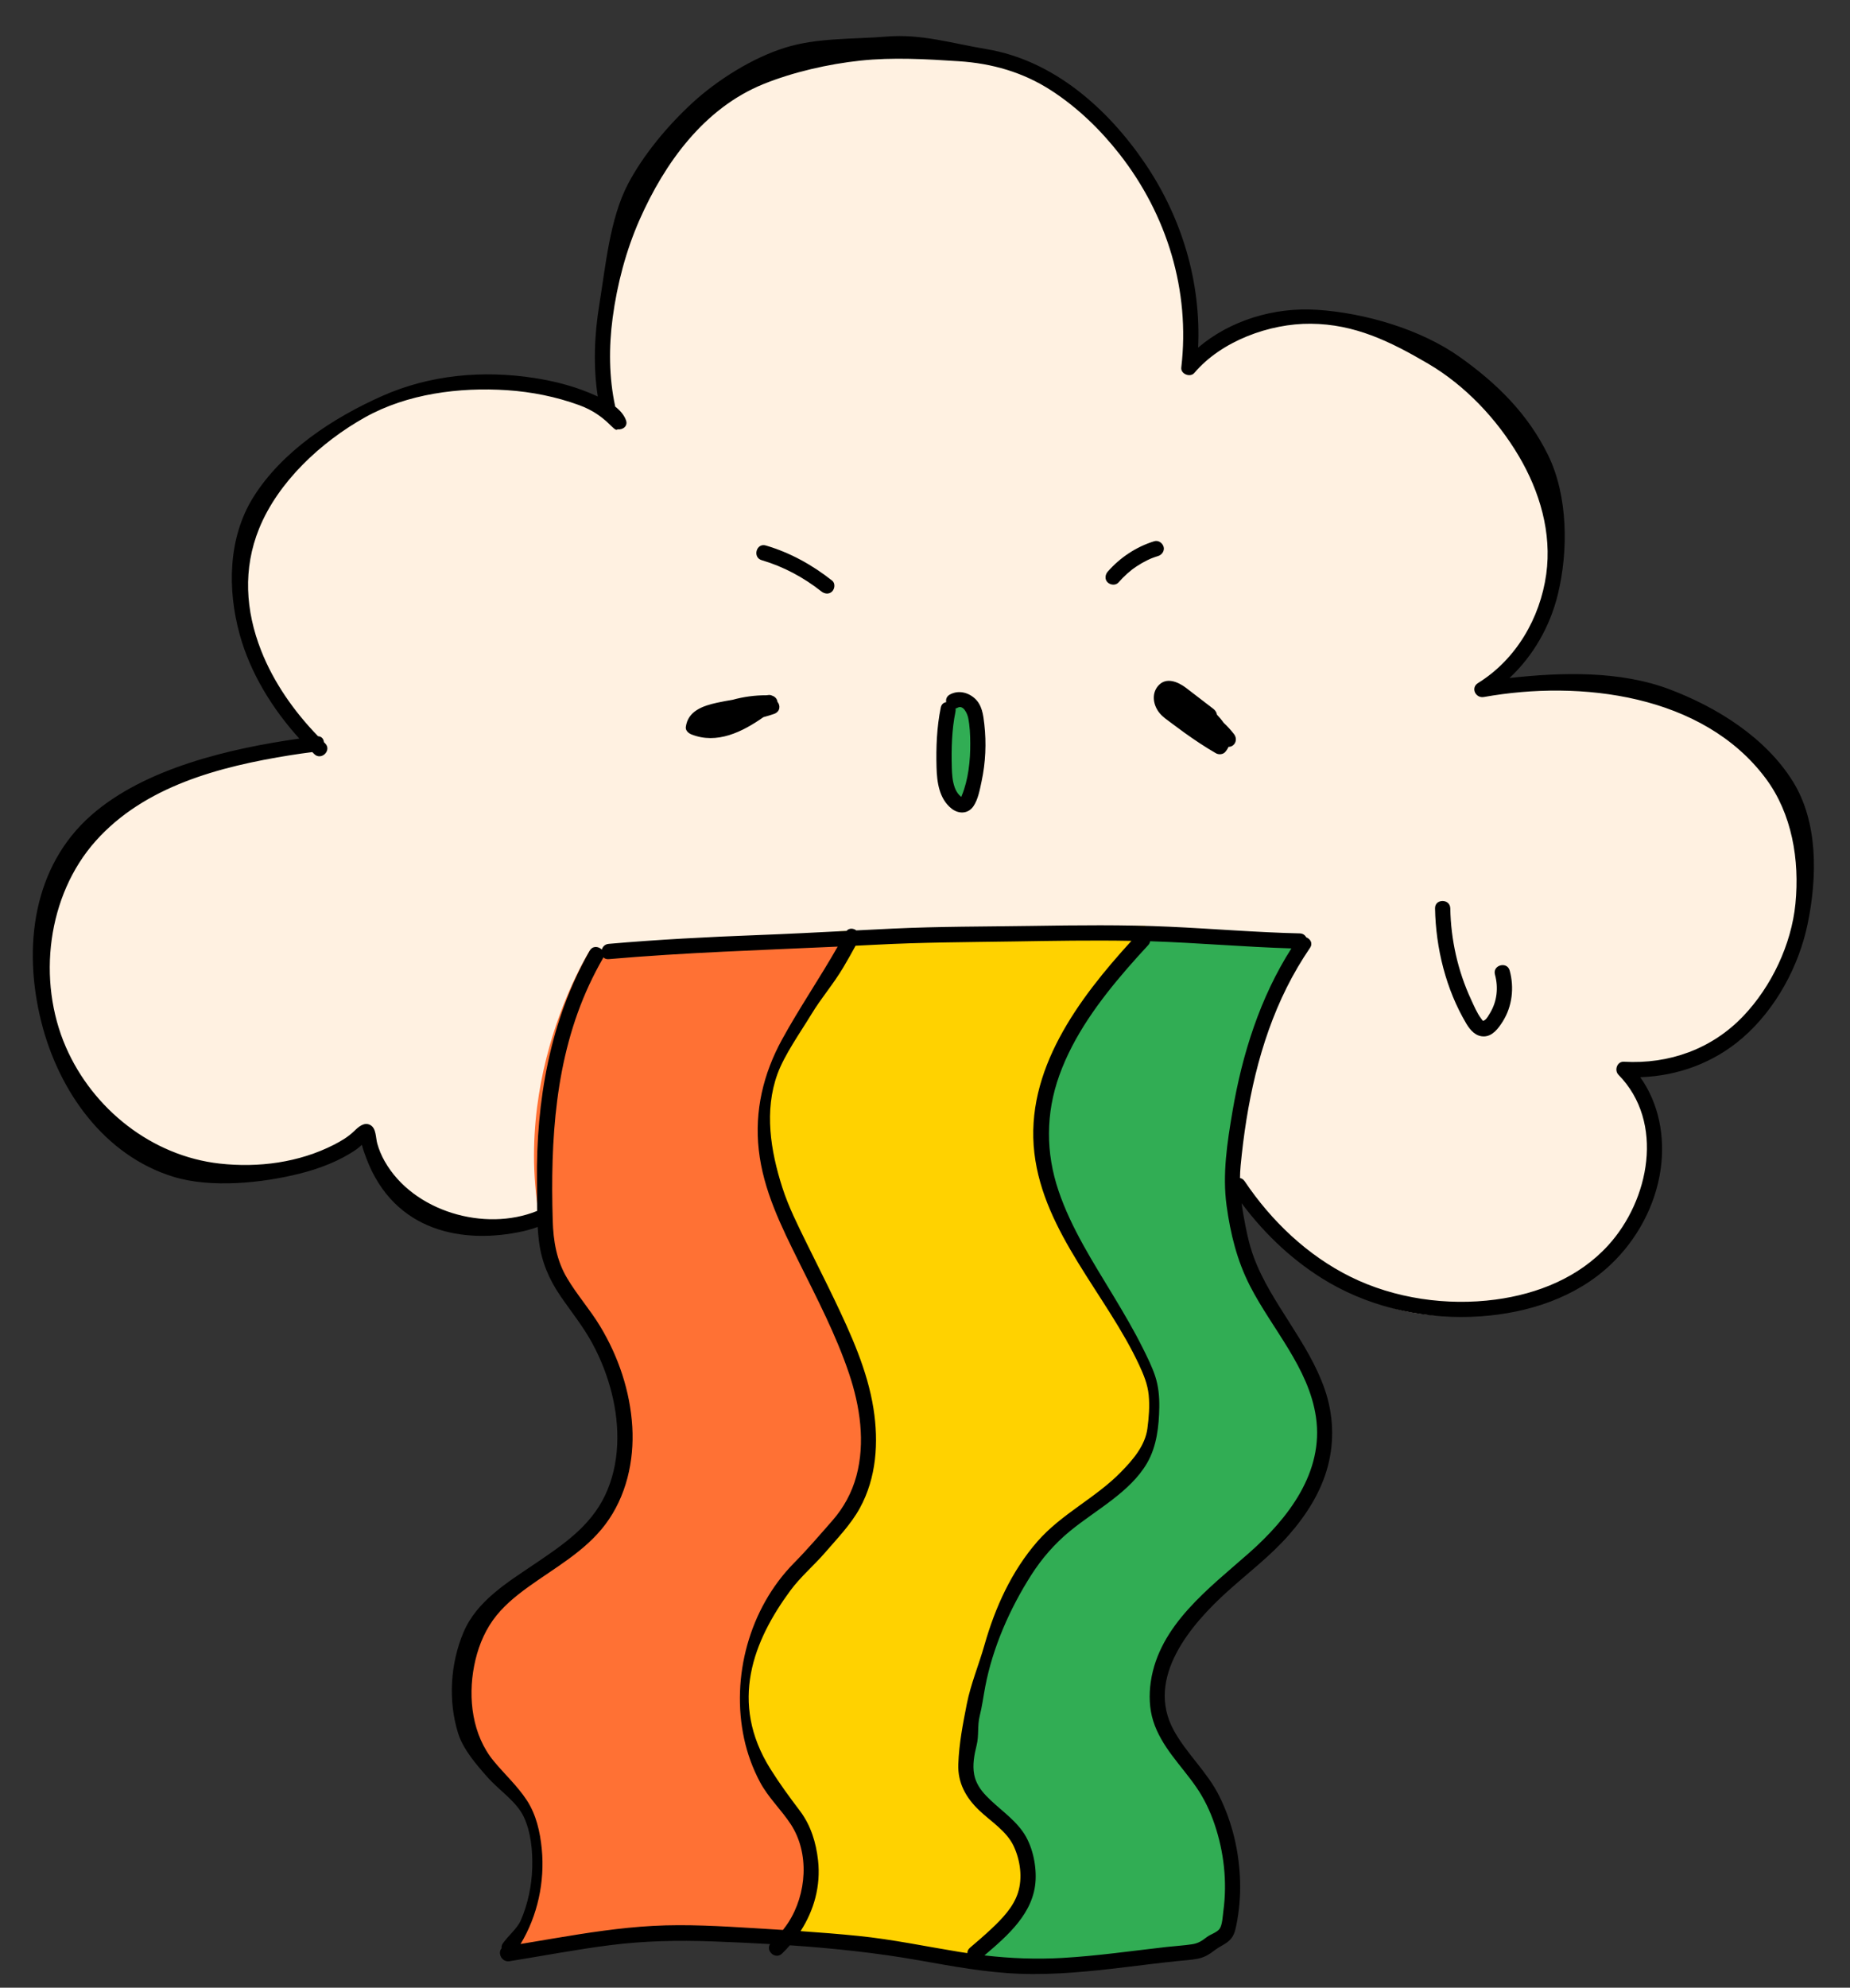 <?xml version="1.0" encoding="UTF-8" standalone="no"?><svg xmlns="http://www.w3.org/2000/svg" xmlns:xlink="http://www.w3.org/1999/xlink" fill="#000000" height="369.4" preserveAspectRatio="xMidYMid meet" version="1" viewBox="-6.1 -6.7 344.0 369.4" width="344" zoomAndPan="magnify"><rect x="-6.1" y="-6.7" width="344.0" height="369.4" fill="#333333" stroke="none"/><g id="change1_1"><path d="M95.24,218.594c0,0-23.061,11.099-33.174-14.552c-7.893,4.44-27.501,16.032-47.849-2.466 S0.096,156.131,16.19,144.107s36.072-12.579,36.072-12.579s-24.973-21.828-7.584-46.061s46.986-26.268,62.894-15.354 c-3.055-10.171-3.809-51.24,33.797-64.004s59.116,8.288,66.651,23.123c7.535,14.835,7.629,31.077,7.629,31.077 s15.677-17.573,43.98-1.295c28.302,16.279,29.042,47.726,11.284,61.785c6.474,0,33.667-5.364,50.316,15.354 s5.364,56.256-24.788,56.256c4.072,3.762,12.949,30.317-16.279,41.971c-29.227,11.654-47.629-8.944-56.605-20.903 c0,0-0.752-26.307,13.22-45.988c-14.515-0.073-57.449-1.738-69.187-0.813c-11.738,0.925-62.978,4.07-62.978,4.07 S94.561,191.71,95.24,218.594z M95.24,218.594c0,0-23.061,11.099-33.174-14.552 c-7.893,4.44-27.501,16.032-47.849-2.466S0.096,156.131,16.19,144.107s36.072-12.579,36.072-12.579 s-24.973-21.828-7.584-46.061s46.986-26.268,62.894-15.354c-3.055-10.171-3.809-51.24,33.797-64.004 s59.116,8.288,66.651,23.123c7.535,14.835,7.629,31.077,7.629,31.077s15.677-17.573,43.98-1.295 c28.302,16.279,29.042,47.726,11.284,61.785c6.474,0,33.667-5.364,50.316,15.354s5.364,56.256-24.788,56.256 c4.072,3.762,12.949,30.317-16.279,41.971c-29.227,11.654-47.629-8.944-56.605-20.903c0,0-0.752-26.307,13.22-45.988 c-14.515-0.073-57.449-1.738-69.187-0.813c-11.738,0.925-62.978,4.07-62.978,4.07S94.561,191.71,95.24,218.594z" fill="#fff1e1"/></g><g id="change2_1"><path d="M236.777,167.488c-1.381,1.407-20.805,35.444-11.186,59.122s22.938,28.858,8.509,49.021 c-7.952,6.285-32.512,25.886-21.643,42.361c9.434,14.799,14.244,22.013,9.619,33.852 c-2.21,3.82-34.775,10.899-47.17,5.45c4.439-4.34,11.283-8.964,4.624-18.584 c-6.659-9.619-12.764-16.648-12.764-16.648l17.389-42.176c0,0,20.903-10.914,17.943-22.753 c-2.96-11.839-23.493-41.436-16.648-58.825c6.844-17.389,21.409-31.468,21.409-31.468L236.777,167.488z M236.777,167.488c-1.381,1.407-20.805,35.444-11.186,59.122s22.938,28.858,8.509,49.021 c-7.952,6.285-32.512,25.886-21.643,42.361c9.434,14.799,14.244,22.013,9.619,33.852 c-2.21,3.82-34.775,10.899-47.17,5.45c4.439-4.34,11.283-8.964,4.624-18.584 c-6.659-9.619-12.764-16.648-12.764-16.648l17.389-42.176c0,0,20.903-10.914,17.943-22.753 c-2.96-11.839-23.493-41.436-16.648-58.825c6.844-17.389,21.409-31.468,21.409-31.468L236.777,167.488z M171.7,143.074c-4.686-1.11-2.854-19.048,0-19.238C179.099,123.343,176.386,144.184,171.7,143.074z" fill="#31ad54"/></g><g id="change3_1"><path d="M188.471,195.41c-3.453,22.445,11.222,39.826,11.222,39.826s9.249,11.846,8.879,21.342 c-0.37,9.496-9.161,12.934-21.828,25.035c-12.667,12.1-10.672,30.582-12.702,37.86s7.904,11.815,10.729,19.485 c2.825,7.67-5.855,16.043-9.865,18.337s-26.639-3.538-36.258-4.278c-9.619-0.74-3.453-21.458-10.359-36.257 c-6.906-14.799,8.633-33.297,20.718-49.329s-7.893-27.131-15.898-52.782s16.875-48.277,16.875-48.277l56.873-1.004 C206.859,165.367,190.086,184.912,188.471,195.41z M188.471,195.41c-3.453,22.445,11.222,39.826,11.222,39.826 s9.249,11.846,8.879,21.342c-0.37,9.496-9.161,12.934-21.828,25.035c-12.667,12.1-10.672,30.582-12.702,37.86 s7.904,11.815,10.729,19.485c2.825,7.67-5.855,16.043-9.865,18.337s-26.639-3.538-36.258-4.278 c-9.619-0.74-3.453-21.458-10.359-36.257c-6.906-14.799,8.633-33.297,20.718-49.329s-7.893-27.131-15.898-52.782 s16.875-48.277,16.875-48.277l56.873-1.004C206.859,165.367,190.086,184.912,188.471,195.41z" fill="#ffd200"/></g><g id="change4_1"><path d="M151.974,167.756c0.27-0.018-12.462,15.568-15.791,30.244 c-4.262,18.783,11.716,29.536,17.811,53.029s-6.256,23.82-16.269,39.401c-11.531,17.943-4.008,28.056,4.07,40.326 c8.24,12.518,0.925,19.238-1.85,22.568c-17.327-2.281-45.136,2.22-51.056,2.951 c9.804-14.605,4.126-26.247-0.749-30.673c-4.875-4.426-7.438-8.664-7.993-18.581 c-1.357-16.155,22.739-24.053,27.241-34.35c8.881-20.317-10.667-43.313-10.667-43.313 c-10.852-31.659,6.835-59.381,6.835-59.381S151.704,167.773,151.974,167.756z M151.974,167.756 c0.27-0.018-12.462,15.568-15.791,30.244c-4.262,18.783,11.716,29.536,17.811,53.029s-6.256,23.82-16.269,39.401 c-11.531,17.943-4.008,28.056,4.07,40.326c8.24,12.518,0.925,19.238-1.85,22.568 c-17.327-2.281-45.136,2.22-51.056,2.951c9.804-14.605,4.126-26.247-0.749-30.673 c-4.875-4.426-7.438-8.664-7.993-18.581c-1.357-16.155,22.739-24.053,27.241-34.35 c8.881-20.317-10.667-43.313-10.667-43.313c-10.852-31.659,6.835-59.381,6.835-59.381 S151.704,167.773,151.974,167.756z" fill="#ff7134"/></g><g id="change5_1"><path d="M327.293,138.554c-5.061-8.15-14.067-13.795-22.956-17.152c-9.195-3.473-20.051-3.177-29.756-2.096 c4.422-4.122,7.532-9.584,8.98-15.487c2.009-8.187,1.884-18.416-1.79-25.916 c-3.752-7.66-9.485-13.33-16.435-18.261c-7.287-5.169-17.659-8.185-26.526-8.765 c-7.935-0.519-16.122,1.92-22.127,7.028c0.576-12.167-3.008-24.138-9.881-34.256 c-6.902-10.16-16.997-19.14-29.442-21.213c-6.411-1.068-12.143-2.874-18.589-2.338 c-6.288,0.523-12.869,0.18-18.913,2.071c-6.038,1.889-12.551,5.968-17.217,10.255 c-4.536,4.167-9.154,9.677-12,15.13c-3.348,6.415-4.123,15.156-5.29,22.287 c-0.929,5.676-1.172,11.486-0.294,17.154c-0.045-0.021-0.093-0.044-0.137-0.065c-3.686-1.71-7.668-2.765-11.675-3.383 c-9.541-1.472-19.366-0.603-28.232,3.326c-9.211,4.082-18.694,10.312-24.024,18.855 c-4.65,7.453-4.859,17.032-2.511,25.517c1.986,7.176,6.064,13.774,11.078,19.315 c-12.916,1.841-28.733,5.493-38.697,14.255c-10.773,9.473-12.777,24.417-9.29,38.352 c3.246,12.972,11.757,24.88,24.551,28.822c7.006,2.159,16.507,1.188,23.595-0.601 c3.612-0.912,7.373-2.34,10.45-4.477c0.371-0.258,0.702-0.553,1.028-0.857c0.205,0.836,0.5,1.645,0.805,2.456 c5.209,13.849,18.175,16.041,29.161,13.613c0.929-0.205,1.831-0.483,2.719-0.803 c0.055,0.924,0.135,1.846,0.253,2.762c0.479,3.719,1.853,6.959,3.962,10.044c2.001,2.927,4.231,5.661,5.928,8.789 c1.586,2.923,2.806,6.029,3.618,9.254c1.572,6.24,1.576,13.16-1.242,19.06c-2.769,5.798-7.902,9.213-13.056,12.708 c-5.092,3.451-10.782,6.881-13.249,12.704c-2.455,5.795-2.887,12.689-1.025,18.719 c0.947,3.068,3.434,5.91,5.549,8.297c2.025,2.285,5.311,4.437,6.647,7.231c1.372,2.872,1.694,6.389,1.604,9.53 c-0.096,3.334-0.8,6.689-2.121,9.757c-0.649,1.507-2.407,2.935-3.34,4.283c-0.224,0.323-0.279,0.641-0.228,0.928 c-0.793,0.801-0.02,2.628,1.46,2.393c6.244-0.994,12.46-2.193,18.735-2.986 c6.328-0.799,12.595-0.934,18.963-0.7c3.583,0.132,7.173,0.295,10.764,0.502c-0.87,1.258,0.974,2.95,2.212,1.765 c0.514-0.492,0.999-1.008,1.464-1.539c8.068,0.55,16.12,1.393,24.061,2.802 c6.191,1.098,12.406,2.259,18.704,2.49c6.502,0.238,12.992-0.436,19.439-1.207 c3.231-0.386,6.459-0.8,9.695-1.141c1.308-0.138,2.647-0.2,3.94-0.452c1.315-0.256,2.213-0.853,3.252-1.647 c0.76-0.581,1.663-0.944,2.41-1.551c1.004-0.817,1.258-1.775,1.511-3.009c0.542-2.646,0.772-5.362,0.704-8.062 c-0.137-5.499-1.413-11.007-3.864-15.94c-2.226-4.48-6.059-7.855-8.459-12.216 c-5.369-9.755,3.168-19.711,10.067-25.911c3.845-3.455,7.948-6.555,11.369-10.463 c3.242-3.703,5.95-7.965,7.212-12.763c1.235-4.7,1.005-9.635-0.575-14.222c-1.523-4.421-4.01-8.407-6.5-12.334 c-2.494-3.933-5.101-7.899-6.721-12.293c-0.914-2.48-1.42-5.065-1.885-7.66 c-0.139-0.776-0.262-1.552-0.363-2.329c4.426,5.917,9.942,11.096,16.34,14.794 c8.369,4.837,18.472,6.898,28.083,6.226c8.819-0.617,17.706-3.456,24.218-9.629 c4.926-4.67,8.343-11.016,9.285-17.756c0.838-5.992-0.321-12.167-3.801-17.058 c6.978-0.232,13.648-2.658,19.011-7.296c6.162-5.329,10.503-13.321,12.132-21.267 C331.826,156.212,331.972,146.087,327.293,138.554z M115.327,351.213c-6.147,0.331-12.246,1.286-18.31,2.303 c-2.107,0.353-4.213,0.711-6.321,1.062c3.171-5.232,4.54-11.614,3.941-17.68 c-0.311-3.151-1.024-6.354-2.78-9.034c-1.746-2.665-4.119-4.823-6.139-7.266 c-4-4.835-4.824-11.656-3.658-17.678c0.589-3.04,1.687-5.978,3.489-8.512c1.74-2.447,4.124-4.415,6.542-6.16 c4.994-3.606,10.592-6.633,14.365-11.642c3.885-5.157,5.395-11.785,5.014-18.159 c-0.395-6.597-2.585-13.076-6.003-18.713c-1.869-3.083-4.278-5.798-6.118-8.899 c-1.968-3.315-2.561-6.896-2.672-10.703c-0.436-14.915,0.405-30.073,6.785-43.82 c0.776-1.671,1.628-3.304,2.543-4.903c0.038-0.066,0.061-0.13,0.088-0.195c0.226,0.232,0.557,0.371,0.997,0.333 c14.159-1.231,28.375-1.674,42.572-2.328c-3.31,5.83-7.111,11.371-10.339,17.251 c-3.488,6.355-5.143,13.275-4.333,20.528c0.838,7.509,4.149,14.139,7.46,20.821 c3.365,6.79,6.91,13.56,9.331,20.761c2.033,6.047,3.05,12.753,1.364,19.009 c-0.836,3.102-2.357,5.892-4.471,8.305c-2.36,2.693-4.657,5.367-7.17,7.919 c-8.269,8.397-11.725,21.195-9.227,32.66c0.607,2.788,1.601,5.505,2.946,8.022 c1.549,2.898,3.929,5.098,5.713,7.818c3.534,5.387,2.958,12.998-0.445,18.265c-0.312,0.483-0.654,0.941-1.007,1.388 c-1.762-0.113-3.523-0.221-5.283-0.326C127.934,351.266,121.602,350.875,115.327,351.213z M153.596,353.089 c-3.601-0.366-7.216-0.651-10.834-0.902c2.506-3.863,3.777-8.416,3.252-13.145 c-0.37-3.326-1.353-6.533-3.387-9.223c-1.947-2.576-3.746-5.015-5.478-7.781 c-7.749-12.37-3.139-23.836,3.694-33.116c1.923-2.613,4.425-4.699,6.537-7.149 c2.24-2.6,4.727-5.158,6.391-8.182c3.109-5.651,3.538-12.251,2.547-18.519c-1.125-7.12-4.196-13.846-7.287-20.299 c-1.66-3.465-3.405-6.888-5.096-10.338c-1.668-3.405-3.404-6.825-4.565-10.444c-2.2-6.855-3.387-14.269-0.91-21.087 c1.297-3.57,4.314-7.817,6.277-11.052c1.986-3.272,4.06-5.545,6.012-8.838c0.773-1.304,1.516-2.625,2.24-3.957 c1.238-0.06,2.475-0.119,3.713-0.184c8.551-0.453,17.096-0.479,25.655-0.61 c7.308-0.112,14.622-0.249,21.931-0.112c-9.826,10.759-19.854,24.097-18.049,39.45 c1.74,14.804,13.411,26.314,19.494,39.402c0.832,1.79,1.569,3.571,1.763,5.556c0.202,2.059,0.033,4.152-0.236,6.197 c-0.421,3.201-2.66,5.798-4.917,8.107c-4.742,4.851-11.053,7.76-15.55,12.919 c-4.805,5.512-7.871,12.299-9.852,19.286c-1.02,3.597-2.55,7.245-3.268,10.905 c-0.737,3.753-1.442,7.33-1.581,11.196c-0.125,3.46,1.42,6.222,3.862,8.553 c2.168,2.07,5.107,3.852,6.425,6.644c1.237,2.619,1.7,5.931,0.8,8.713c-0.858,2.649-2.9,4.764-4.88,6.632 c-1.309,1.236-2.68,2.406-4.049,3.574c-0.351,0.299-0.484,0.65-0.466,0.989 c-0.501-0.074-1.003-0.146-1.505-0.227C166.055,355.036,159.875,353.727,153.596,353.089z M226.321,232.261 c4.099,8.006,10.928,15.2,12.274,24.377c1.51,10.293-5.194,18.87-12.447,25.278 c-7.401,6.538-16.735,13.419-18.266,23.939c-0.353,2.423-0.28,4.967,0.466,7.315 c0.739,2.326,2.035,4.407,3.481,6.354c1.489,2.004,3.132,3.893,4.546,5.953c1.437,2.093,2.528,4.382,3.348,6.782 c1.764,5.166,2.399,10.794,1.654,16.213c-0.12,0.871-0.175,2.591-0.716,3.307 c-0.497,0.66-1.672,0.997-2.329,1.495c-0.944,0.715-1.59,1.176-2.8,1.359 c-1.554,0.235-3.142,0.32-4.704,0.496c-6.466,0.729-12.914,1.674-19.416,2.041 c-4.862,0.275-9.663,0.084-14.461-0.471c4.359-3.711,9.214-7.902,9.516-14.006c0.147-2.985-0.649-6.558-2.397-9.013 c-1.856-2.607-4.587-4.338-6.778-6.625c-1.083-1.131-1.938-2.386-2.244-3.947c-0.355-1.809,0.014-3.704,0.452-5.464 c0.455-1.831,0.109-3.622,0.572-5.45c0.457-1.802,0.685-3.651,1.035-5.475c1.39-7.244,4.559-14.459,8.554-20.716 c1.963-3.074,4.368-5.841,7.192-8.154c2.52-2.064,5.274-3.825,7.851-5.816c2.492-1.926,4.893-4.082,6.491-6.833 c1.799-3.097,2.212-6.85,2.269-10.374c0.032-1.948-0.155-3.965-0.776-5.822c-0.585-1.747-1.431-3.439-2.249-5.086 c-1.658-3.339-3.555-6.552-5.478-9.744c-3.783-6.279-7.85-12.559-10.22-19.544 c-2.412-7.108-2.405-14.393,0.134-21.473c2.656-7.406,7.473-13.916,12.576-19.814 c1.289-1.489,2.611-2.949,3.95-4.393c0.213-0.23,0.324-0.479,0.366-0.728c0.044,0.001,0.089,0.001,0.133,0.003 c8.718,0.29,17.414,1.062,26.133,1.328c-5.826,9.131-9.143,19.633-10.951,30.266 c-0.983,5.782-1.903,11.683-1.104,17.535C222.695,222.579,223.91,227.552,226.321,232.261z M327.751,161.279 c-0.75,7.563-4.455,15.349-9.686,20.844c-5.844,6.14-13.809,8.973-22.215,8.493 c-1.261-0.072-1.826,1.582-1.003,2.421c8.654,8.816,5.753,23.313-1.93,31.722 c-5.438,5.952-13.051,9.007-20.939,10.059c-9,1.2-18.744-0.18-26.913-4.213 c-8.016-3.957-14.761-10.378-19.718-17.769c-0.234-0.349-0.547-0.536-0.875-0.607 c0.007-0.752,0.043-1.506,0.115-2.263c1.077-11.356,3.449-22.877,8.576-33.143 c1.275-2.552,2.721-5.012,4.327-7.369c0.584-0.857,0.048-1.683-0.712-1.966c-0.209-0.404-0.605-0.709-1.193-0.723 c-8.08-0.186-16.137-0.873-24.209-1.239c-8.574-0.388-17.156-0.282-25.735-0.151 c-8.569,0.131-17.145,0.094-25.707,0.498c-2.271,0.107-4.542,0.221-6.812,0.337 c-0.539-0.404-1.315-0.475-1.815,0.093c-5.526,0.284-11.052,0.569-16.584,0.778 c-9.221,0.348-18.44,0.828-27.634,1.628c-0.702,0.061-1.129,0.528-1.287,1.066c-0.594-0.61-1.699-0.754-2.246,0.202 c-7.417,12.948-9.988,28.068-9.811,42.843c0.022,1.833,0.001,3.68,0.029,5.525 c-9.747,3.957-23.033,0.109-28.332-9.212c-0.596-1.048-1.063-2.146-1.389-3.307 c-0.299-1.066-0.181-2.797-1.251-3.421c-1.162-0.677-2.246,0.327-3.034,1.089c-1.123,1.084-2.37,1.827-3.763,2.541 c-6.497,3.327-14.056,4.312-21.262,3.508c-12.603-1.406-23.57-10.128-28.593-21.651 c-5.396-12.378-3.467-28.201,5.539-38.297c9.1-10.201,23.05-13.836,36.163-15.939 c1.367-0.219,2.739-0.408,4.112-0.583c0.127,0.125,0.251,0.253,0.379,0.377c1.312,1.27,3.32-0.733,2.006-2.006 c-0.074-0.071-0.144-0.148-0.217-0.22c-0.054-0.576-0.414-1.073-1.089-1.101 c-4.447-4.581-8.25-9.981-10.584-15.916c-2.918-7.418-3.41-15.207-0.372-22.684 c3.514-8.65,11.485-16.08,19.701-20.671c7.829-4.375,17.516-5.631,26.427-5.035 c4.539,0.303,9.079,1.21,13.36,2.768c5.211,1.897,6.489,5.171,7.164,4.503c0.938,0.127,1.972-0.571,1.558-1.697 c-0.374-1.017-1.115-1.834-1.995-2.518c-1.175-5.417-1.213-11.029-0.479-16.528 c0.829-6.21,2.474-12.476,5.008-18.214c4.691-10.622,12.04-20.741,22.996-25.192 c5.523-2.244,12.145-3.746,18.052-4.373c6.085-0.646,12.207-0.283,18.326,0.115 c6.174,0.401,11.938,2.049,17.152,5.422c4.875,3.155,9.122,7.255,12.698,11.817 c8.85,11.29,13.181,25.397,11.501,39.693c-0.141,1.202,1.662,1.899,2.421,1.003 c5.04-5.954,14.02-9.213,21.638-9.151c8.19,0.067,14.732,3.259,21.813,7.404 c6.909,4.044,12.808,10.304,16.875,17.167c3.905,6.591,6.182,14.29,5.114,21.979 c-1.133,8.155-5.617,15.857-12.684,20.227c-1.423,0.88-0.455,2.869,1.093,2.592 c18.01-3.22,40.731-0.477,52.388,15.107C327.109,144.485,328.561,153.109,327.751,161.279z M271.882,174.417 c0.667,2.431,0.388,5.013-0.935,7.181c-0.235,0.386-0.573,1.028-0.965,1.28c-0.375,0.241-0.308,0.19-0.658-0.269 c-0.793-1.042-1.34-2.38-1.887-3.56c-2.459-5.299-3.756-11.102-3.861-16.937c-0.033-1.823-2.87-1.829-2.836,0 c0.134,7.388,2.024,15.061,5.829,21.444c0.728,1.221,1.776,2.412,3.324,2.353c1.577-0.06,2.64-1.522,3.411-2.734 c1.789-2.812,2.188-6.324,1.313-9.512C274.134,171.905,271.397,172.651,271.882,174.417z M138.439,123.55 c-0.132-0.481-0.517-0.829-0.977-0.968c-0.185-0.094-0.389-0.145-0.604-0.121c-0.142,0.016-0.285,0.033-0.427,0.049 c-2.137-0.006-4.247,0.274-6.287,0.838c-0.98,0.163-1.958,0.34-2.929,0.552c-2.584,0.566-5.415,1.515-5.791,4.516 c-0.083,0.659,0.509,1.155,1.041,1.368c4.738,1.889,9.463-0.448,13.387-3.205c0.663-0.179,1.323-0.373,1.973-0.601 c1.167-0.408,1.233-1.584,0.63-2.259C138.447,123.661,138.455,123.609,138.439,123.55z M221.428,127.617 c-0.376-0.537-0.805-1.042-1.242-1.502c-0.054-0.425-0.317-0.814-0.69-1.097c-1.692-1.284-3.36-2.598-5.054-3.88 c-1.498-1.134-3.736-2.102-5.213-0.352c-1.284,1.521-0.862,3.668,0.332,5.086c0.576,0.684,1.343,1.198,2.053,1.733 c0.837,0.631,1.679,1.255,2.53,1.866c1.893,1.358,3.832,2.65,5.85,3.815c0.519,0.3,1.302,0.245,1.719-0.222 c0.278-0.312,0.479-0.634,0.626-0.961c1.132-0.001,1.827-1.327,1.005-2.391 C222.762,128.961,222.12,128.261,221.428,127.617z M175.125,123.069c-1.278-1.137-3.074-1.538-4.609-0.688 c-0.603,0.334-0.774,0.891-0.668,1.408c-0.471,0.069-0.888,0.377-1.015,1.001c-0.746,3.653-0.891,7.385-0.789,11.103 c0.076,2.763,0.484,5.859,2.804,7.687c1.289,1.016,3.043,1.01,4.037-0.416c0.893-1.281,1.216-3.16,1.538-4.66 c0.751-3.499,0.906-7.096,0.504-10.649C176.731,126.129,176.503,124.294,175.125,123.069z M172.732,141.182 c-0.008,0.02-0.05,0.131-0.085,0.226c-0.004-0.002-0.005-0.003-0.009-0.004 c-0.138-0.116-0.268-0.239-0.392-0.37c-0.373-0.404-0.644-0.897-0.828-1.414 c-0.427-1.195-0.503-2.47-0.537-3.728c-0.093-3.462-0.007-6.947,0.688-10.349c0.042-0.205,0.039-0.395,0.007-0.57 c0.122-0.031,0.247-0.073,0.373-0.143c1.097-0.607,1.829,1.134,1.983,1.893c0.309,1.524,0.372,3.141,0.384,4.691 C174.34,134.635,173.968,138.177,172.732,141.182z M209.267,96.627c0.708-0.218,1.231-1.001,0.991-1.745 c-0.231-0.713-0.985-1.224-1.744-0.991c-3.341,1.028-6.338,3.025-8.639,5.65c-0.489,0.557-0.59,1.464,0,2.006 c0.535,0.492,1.483,0.596,2.006,0c0.514-0.586,1.06-1.143,1.641-1.661c0.278-0.248,0.565-0.486,0.858-0.716 c0.039-0.03,0.095-0.072,0.113-0.086c0.087-0.064,0.174-0.128,0.262-0.191c0.158-0.113,0.318-0.223,0.48-0.331 c0.647-0.43,1.323-0.818,2.022-1.157c0.175-0.085,0.352-0.165,0.529-0.245c0.022-0.01,0.04-0.018,0.055-0.025 c0.088-0.036,0.175-0.071,0.264-0.106C208.486,96.881,208.874,96.748,209.267,96.627z M207.863,97.125 C207.884,97.117,207.888,97.115,207.863,97.125L207.863,97.125z M136.291,94.672 c-1.755-0.514-2.505,2.223-0.754,2.735c4.032,1.181,7.8,3.204,11.094,5.806c0.601,0.474,1.419,0.586,2.006,0 c0.493-0.493,0.604-1.528,0-2.006C144.944,98.291,140.819,95.998,136.291,94.672z" fill="inherit"/></g></svg>